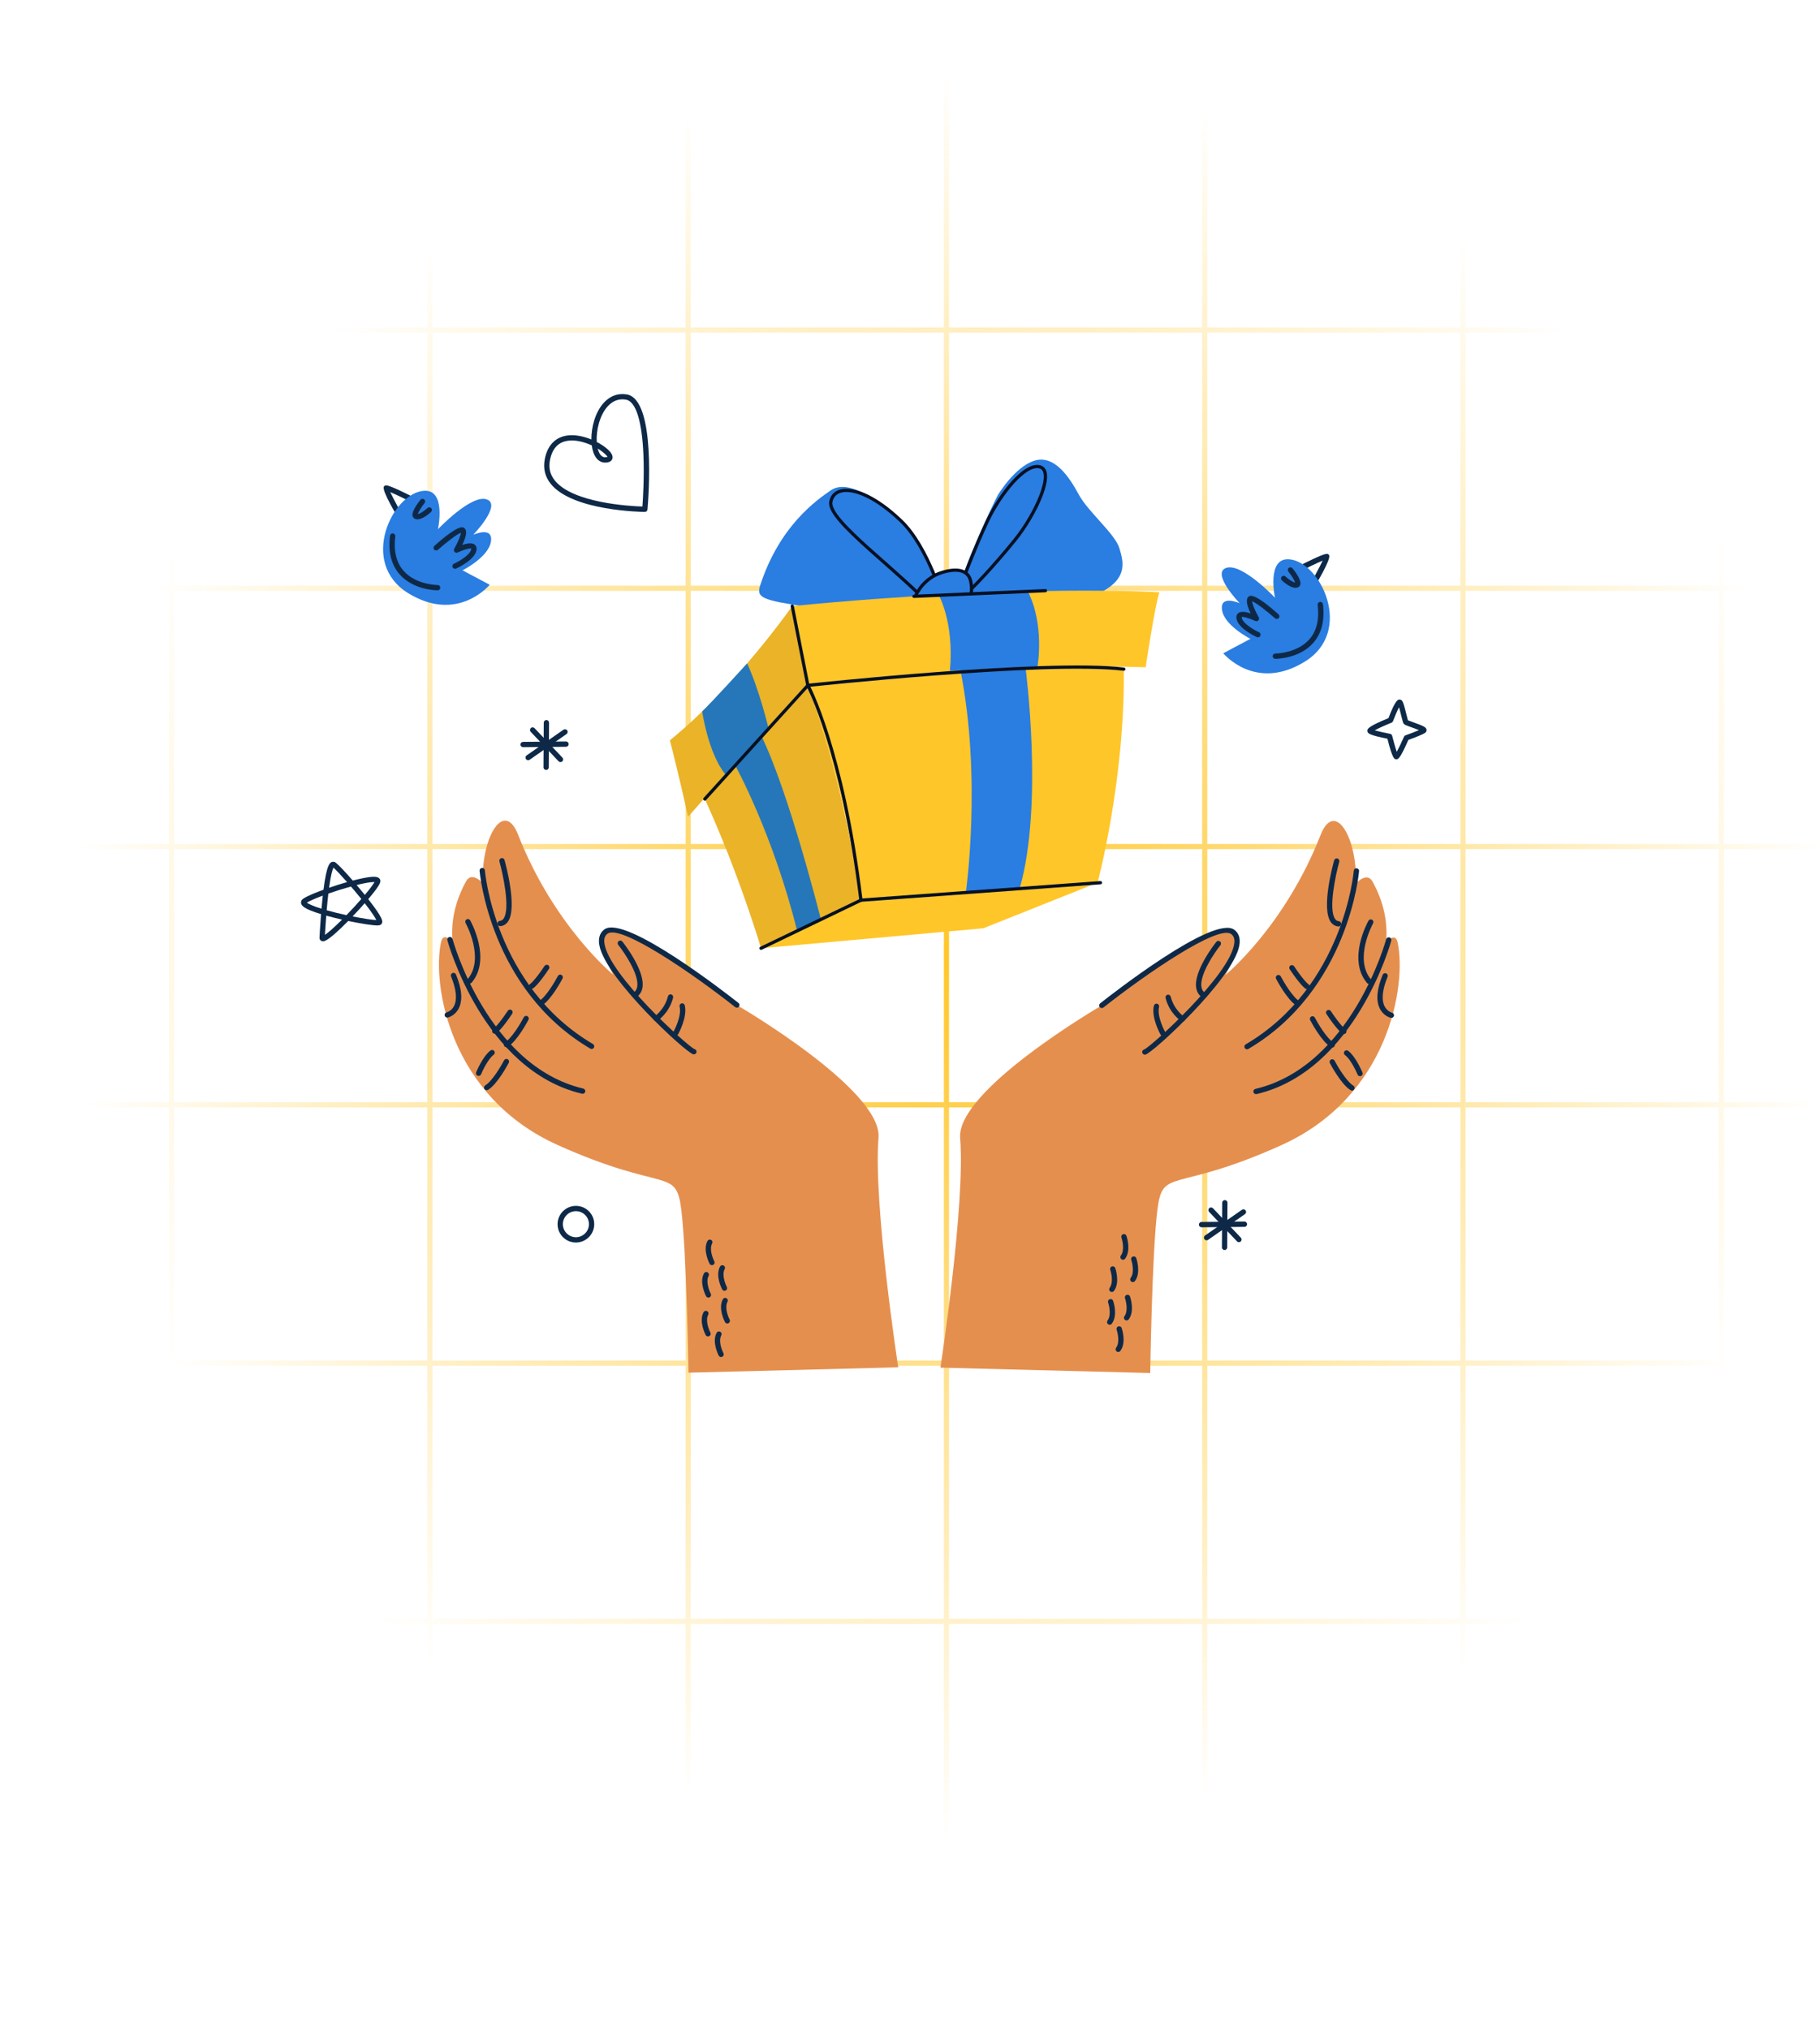 <svg viewBox="0 0 1125 1254" xmlns="http://www.w3.org/2000/svg" xmlns:xlink="http://www.w3.org/1999/xlink"><clipPath id="a"><path d="m0 0h1125v1254h-1125z"/></clipPath><radialGradient id="b" cx="588.3" cy="590" gradientUnits="userSpaceOnUse" r="544.72"><stop offset="0" stop-color="#ffc629"/><stop offset="1" stop-color="#ffc629" stop-opacity="0"/></radialGradient><g clip-path="url(#a)"><path d="m1383.27-276.57h-1598.09v1601.27h1601.27v-1601.27h-3.19zm-161.25 3.19v156.46h-156.46v-156.46zm-638.59 798.24v156.46h-156.46v-156.46zm-156.46-3.19v-156.46h156.46v156.46zm159.65 3.19h156.46v156.46h-156.46zm0-3.19v-156.46h156.46v156.46zm0-159.65v-156.46h156.46v156.46zm-3.19 0h-156.46v-156.46h156.46zm-159.65 0h-156.46v-156.46h156.46zm0 3.19v156.46h-156.46v-156.46zm0 159.65v156.46h-156.46v-156.46zm0 159.65v156.46h-156.46v-156.46zm3.19 0h156.46v156.46h-156.46zm159.65 0h156.46v156.46h-156.46zm159.65 0h156.46v156.46h-156.46zm0-3.19v-156.46h156.46v156.46zm0-159.65v-156.46h156.46v156.46zm0-159.65v-156.46h156.46v156.46zm0-159.65v-156.45h156.46v156.46h-156.46zm-3.19 0h-156.46v-156.45h156.46v156.46zm-159.65 0h-156.46v-156.45h156.46v156.46zm-159.65 0h-156.46v-156.45h156.46v156.46zm-159.65 0h-156.46v-156.45h156.46v156.46zm0 3.19v156.46h-156.46v-156.46zm0 159.65v156.46h-156.46v-156.46zm0 159.65v156.46h-156.46v-156.46zm0 159.65v156.46h-156.46v-156.46zm0 159.65v156.46h-156.46v-156.46zm3.19 0h156.46v156.46h-156.46zm159.65 0h156.46v156.46h-156.46zm159.65 0h156.46v156.46h-156.46zm159.65 0h156.46v156.46h-156.46zm159.65 0h156.46v156.46h-156.46zm0-3.19v-156.46h156.46v156.46zm0-159.65v-156.46h156.46v156.46zm0-159.65v-156.46h156.46v156.46zm0-159.65v-156.46h156.46v156.46zm0-159.65v-156.45h156.46v156.46h-156.46zm0-159.65v-156.44h156.46v156.45h-156.46zm-3.19 0h-156.46v-156.44h156.46v156.45zm-159.65 0h-156.46v-156.44h156.46v156.45zm-159.65 0h-156.46v-156.44h156.46v156.45zm-159.65 0h-156.46v-156.44h156.46v156.45zm-159.65 0h-156.46v-156.44h156.46v156.45zm-159.65 0h-156.45v-156.44h156.45v156.45zm0 3.19v156.46h-156.45v-156.45h156.45zm0 159.65v156.46h-156.45v-156.46h156.45zm0 159.65v156.46h-156.45v-156.46h156.45zm0 159.65v156.46h-156.45v-156.46h156.45zm0 159.65v156.46h-156.45v-156.46h156.45zm0 159.65v156.46h-156.45v-156.46h156.45zm0 159.65v156.46h-156.45v-156.46h156.45zm3.19 0h156.46v156.46h-156.46v-156.46zm159.65 0h156.46v156.46h-156.46zm159.65 0h156.46v156.46h-156.46zm159.65 0h156.46v156.46h-156.46zm159.65 0h156.46v156.46h-156.46zm159.65 0h156.46v156.46h-156.46zm159.65 0h156.46v156.46h-156.46zm0-3.19v-156.46h156.46v156.46zm0-159.65v-156.46h156.46v156.46zm0-159.65v-156.46h156.46v156.46zm0-159.65v-156.46h156.46v156.46zm0-159.65v-156.46h156.46v156.46zm0-159.65v-156.45h156.46v156.46h-156.46zm0-159.65v-156.44h156.46v156.45h-156.46zm-3.19-316.1v156.46h-156.46v-156.46zm-159.65 0v156.46h-156.46v-156.46zm-159.65 0v156.46h-156.46v-156.46zm-159.65 0v156.46h-156.46v-156.46zm-159.65 0v156.46h-156.46v-156.46zm-159.65 0v156.46h-156.46v-156.46zm-159.65 0v156.46h-156.45v-156.46zm-316.1 0h156.45v156.46h-156.46v-156.46zm0 159.65h156.45v156.46h-156.46v-156.45zm0 159.65h156.45v156.46h-156.46v-156.46zm0 159.65h156.45v156.46h-156.46v-156.46zm0 159.65h156.45v156.46h-156.46v-156.46zm0 159.65h156.45v156.46h-156.46v-156.46zm0 159.65h156.45v156.46h-156.46v-156.46zm0 159.65h156.45v156.46h-156.46v-156.46zm0 159.65h156.45v156.46h-156.46v-156.46zm0 317.7v-158.05h156.45v158.05h-156.46zm159.65 0v-158.05h156.45v158.05zm159.65 0v-158.05h156.46v158.05h-156.47zm159.65 0v-158.05h156.46v158.05zm159.65 0v-158.05h156.46v158.05zm159.65 0v-158.05h156.46v158.05zm159.65 0v-158.05h156.46v158.05zm159.65 0v-158.05h156.46v158.05zm159.65 0v-158.05h156.46v158.05zm317.7 0h-158.05v-158.05h158.05zm0-161.24h-158.05v-156.46h158.05zm0-159.65h-158.05v-156.46h158.05zm0-159.65h-158.05v-156.46h158.05zm0-159.65h-158.05v-156.46h158.05zm0-159.65h-158.05v-156.46h158.05zm0-159.65h-158.05v-156.46h158.05zm0-159.65h-158.05v-156.46h158.05zm0-159.65h-158.05v-156.45h158.05v156.45zm0-159.65h-158.05v-156.46h158.05v156.46z" fill="url(#b)"/></g><path d="m337.58 475.92c-.91 0-1.64-.74-1.63-1.65l.16-27.58c0-.9.74-1.63 1.64-1.63.91 0 1.64.74 1.63 1.65l-.16 27.58c0 .9-.74 1.63-1.64 1.63z" fill="#0e2947"/><path d="m326.46 469.9c-.52 0-1.02-.24-1.34-.7-.52-.74-.34-1.76.41-2.28l22.78-15.88c.73-.51 1.76-.34 2.28.41.52.74.34 1.76-.41 2.28l-22.78 15.88c-.28.2-.61.29-.94.29z" fill="#0e2947"/><path d="m346.46 471.06c-.44 0-.87-.17-1.19-.51l-17.22-18.2c-.62-.66-.59-1.7.06-2.32.66-.62 1.69-.59 2.32.06l17.22 18.2c.62.66.59 1.7-.06 2.32-.32.3-.72.45-1.13.45z" fill="#0e2947"/><path d="m323.34 461.84c-.9 0-1.63-.72-1.64-1.62 0-.91.72-1.65 1.62-1.65l26.53-.25c.91 0 1.64.72 1.65 1.62 0 .91-.72 1.65-1.62 1.65l-26.53.25h-.02z" fill="#0e2947"/><path d="m355.98 768.02h-.05c-6.25-.03-11.31-5.13-11.28-11.38.03-6.22 5.11-11.28 11.33-11.28 3.08.01 5.92 1.2 8.05 3.35s3.3 5 3.28 8.02c-.03 6.22-5.11 11.29-11.33 11.29zm.04-19.39c-4.46 0-8.07 3.6-8.09 8.02-.02 4.44 3.58 8.07 8.02 8.09l.04 1.64v-1.64c4.42 0 8.03-3.6 8.06-8.02 0-2.15-.82-4.18-2.34-5.7-1.51-1.53-3.53-2.37-5.68-2.38z" fill="#0e2947"/><path d="m756.94 772.67c-.91 0-1.64-.74-1.63-1.65l.16-27.58c0-.9.74-1.63 1.64-1.63.91 0 1.64.74 1.63 1.65l-.16 27.58c0 .9-.74 1.63-1.64 1.63z" fill="#0e2947"/><path d="m745.82 766.65c-.52 0-1.02-.24-1.34-.7-.52-.74-.34-1.76.41-2.28l22.78-15.88c.73-.51 1.76-.34 2.28.41.52.74.34 1.76-.41 2.28l-22.78 15.88c-.28.2-.61.29-.94.29z" fill="#0e2947"/><path d="m765.82 767.81c-.44 0-.87-.17-1.19-.51l-17.22-18.2c-.62-.66-.59-1.7.06-2.32.66-.62 1.69-.59 2.32.06l17.22 18.2c.62.66.59 1.7-.06 2.32-.32.3-.72.45-1.13.45z" fill="#0e2947"/><path d="m742.71 758.59c-.9 0-1.63-.72-1.64-1.62 0-.91.72-1.65 1.62-1.65l26.53-.25c.91 0 1.64.72 1.65 1.62 0 .91-.72 1.65-1.62 1.65l-26.53.25h-.02z" fill="#0e2947"/><path d="m199.64 581.81c-1.17 0-2.05-.83-2.15-2.02 0-.27.32-6.78.96-14.75-10.34-3.13-12.07-5.11-12.36-6.79-.08-.48-.12-1.7 1.24-2.67 2.52-1.8 8.64-4.18 12.63-5.63 2.01-15.93 4.01-17.27 6.04-17.27.39 0 .99.1 1.6.59 2.06 1.64 6.64 6.62 10.47 11.02 4.31-1.13 9.73-2.35 12.99-2.35 1.77 0 2.86.35 3.52 1.13.45.53.63 1.21.51 1.92-.1.63-.41 2.49-7.47 10.79 9.3 11.82 8.83 13.61 8.57 14.58-.18.66-.63 1.18-1.26 1.42-.42.16-.95.24-1.73.24-2.95 0-9.93-1.08-17.95-2.76-12.37 12.57-14.8 12.57-15.61 12.57zm2.02-15.84c-.4 5.08-.67 9.48-.8 11.87 1.73-1.17 5.08-3.93 10.59-9.42-3.49-.79-6.81-1.62-9.79-2.44zm16.29.48c6.31 1.27 11.97 2.14 14.68 2.26-.64-1.33-2.39-4.28-7.19-10.42-2.33 2.65-4.9 5.45-7.49 8.16zm-16.02-3.81c3.64 1.03 7.82 2.06 12.23 3.02 3.17-3.27 6.38-6.75 9.2-9.98-1.99-2.48-4.19-5.11-6.43-7.71-4.49 1.23-9.38 2.77-13.97 4.38-.36 3.07-.71 6.52-1.03 10.29zm-12.25-4.7c.79.6 3 1.88 9.04 3.75.25-2.89.52-5.6.8-8.09-4.59 1.71-8.12 3.27-9.84 4.34zm30.78-10.9c1.76 2.06 3.47 4.13 5.07 6.1 3.58-4.24 5.3-6.72 5.97-7.93-.13 0-.28-.01-.45-.01-2.1 0-5.81.65-10.59 1.84zm-14.34-10.74c-.53 1.03-1.56 3.98-2.7 12.42 3.69-1.26 7.51-2.46 11.13-3.49-3.61-4.09-6.76-7.43-8.43-8.93z" fill="#0e2947"/><path d="m863.16 469.32c-1.21 0-2.36 0-5.55-12.72-10.78-2.07-11.69-3.3-12.04-3.77-.3-.41-.44-1.16-.3-1.65.2-.69.65-2.29 12.96-7.26 4.42-11.53 5.92-11.53 6.92-11.53.52 0 1.23.37 1.54.79.79 1.06 1.51 3.82 2.6 8.24.34 1.38.75 3.05.99 3.79.65.29 2.07.8 3.25 1.22 6.33 2.27 7.97 3.04 8.26 4.55.11.57-.18 1.39-.61 1.78-1.29 1.15-7.4 3.42-10.62 4.57-5.21 11.86-6.33 11.92-7.31 11.97-.03 0-.07 0-.09 0zm-13.42-17.89c2.15.62 6.08 1.51 9.51 2.15.63.12 1.14.6 1.29 1.22.88 3.55 2.02 7.59 2.85 9.9 1.19-2.15 3-5.95 4.47-9.31.18-.42.53-.74.96-.89 2.93-1.03 6.23-2.29 8.29-3.2-1.44-.61-3.41-1.31-4.68-1.77-3.61-1.3-4.29-1.58-4.76-2.2-.41-.55-.66-1.46-1.56-5.11-.34-1.37-.86-3.49-1.32-5.07-1.07 2.05-2.57 5.53-3.74 8.62-.16.43-.5.77-.93.94-3.8 1.52-8.12 3.45-10.38 4.72z" fill="#0e2947"/><path d="m555.23 845.15s-15.52-100.87-12.19-141.88c2.41-29.75-87.56-82.02-87.56-82.02s14.41 9.98-39.9-27.71c-68.95-47.84-36.58 8.87-36.58 8.87s-36.58-29.93-58.75-86.46c-12.67-32.32-37.69 33.25-7.76 69.83s-13.62-60.55-24.39-41.01c-29.93 54.31 27.71 97.54 27.71 97.54s-39.1-79.66-43.23-59.85c-5.54 26.6 5.54 95.32 72.05 125.25 66.5 29.93 73.16 13.3 76.48 39.9 3.33 26.6 4.43 100.87 4.43 100.87l129.68-3.33z" fill="#e58f4e"/><path d="m365.69 648.38c-.28 0-.57-.07-.83-.23-62.09-36.59-68.36-109.18-68.42-109.91-.07-.9.6-1.69 1.51-1.76s1.69.61 1.76 1.51c.05.71 6.23 71.64 66.81 107.34.78.46 1.04 1.46.58 2.24-.31.52-.85.81-1.41.81z" fill="#0e2947"/><path d="m360.15 676.09c-.12 0-.25-.01-.38-.04-61.21-14.47-83.02-94.03-83.23-94.84-.23-.87.29-1.77 1.16-2 .88-.24 1.77.29 2.01 1.16.21.78 21.53 78.47 80.82 92.49.88.21 1.43 1.09 1.22 1.97-.18.75-.85 1.26-1.59 1.26z" fill="#0e2947"/><path d="m428.88 651.71c-.13 0-.26-.02-.39-.05-4.62-1.1-53.82-46.37-57.97-67.17-1.12-5.61 1.06-8.54 3.08-10.02 12.82-9.34 75.76 39.85 82.89 45.48.71.56.83 1.59.27 2.3s-1.59.83-2.3.27c-26.19-20.7-70.79-51.34-78.93-45.4-1.65 1.2-2.29 3.08-1.95 5.75 2.47 19.59 51.54 63.95 55.76 65.62.88.21 1.38 1.08 1.17 1.96-.18.75-.88 1.25-1.62 1.25z" fill="#0e2947"/><path d="m392.3 616.79c-.54 0-1.06-.26-1.38-.75-.49-.76-.28-1.77.48-2.27 1.4-.91 2.21-2.2 2.5-3.94 1.22-7.59-8.07-21.2-11.75-25.8-.56-.71-.45-1.74.26-2.3s1.74-.45 2.3.26c.58.72 14.13 17.81 12.43 28.37-.43 2.67-1.76 4.75-3.95 6.17-.28.18-.59.26-.89.26z" fill="#0e2947"/><path d="m405.6 631.2c-.53 0-1.05-.26-1.36-.73-.5-.75-.3-1.77.45-2.27.06-.04 6.16-4.23 8.19-12.34.22-.88 1.1-1.42 1.99-1.19.88.22 1.41 1.11 1.19 1.99-2.34 9.37-9.25 14.07-9.55 14.27s-.59.28-.91.28z" fill="#0e2947"/><path d="m417.79 640.07c-.27 0-.54-.07-.79-.21-.79-.44-1.08-1.44-.64-2.23.05-.09 5.21-9.5 3.72-15.44-.22-.88.31-1.77 1.19-1.99.87-.22 1.77.31 1.99 1.19 1.8 7.2-3.8 17.39-4.04 17.82-.3.54-.86.84-1.43.84z" fill="#0e2947"/><path d="m309.16 572.46c-.84 0-1.55-.64-1.63-1.48-.09-.9.57-1.7 1.48-1.79.96-.09 1.69-.54 2.29-1.42 4.23-6.16-.44-27.57-2.6-35.3-.24-.87.27-1.77 1.14-2.02.87-.24 1.78.27 2.02 1.14.84 3 8.01 29.51 2.15 38.04-1.14 1.67-2.76 2.64-4.68 2.83-.05 0-.11 0-.16 0z" fill="#0e2947"/><path d="m290.32 607.92c-.37 0-.75-.13-1.05-.38-.69-.58-.78-1.62-.2-2.31 10.78-12.84-1.16-34.5-1.28-34.72-.44-.79-.16-1.79.63-2.23s1.79-.16 2.23.63c.54.97 13.16 23.88.93 38.43-.32.39-.79.58-1.26.58z" fill="#0e2947"/><path d="m328.56 611.25c-.56 0-1.1-.28-1.41-.8-.46-.77-.22-1.76.53-2.23.12-.08 2.85-2.03 8.93-11.16.5-.75 1.52-.96 2.27-.45.75.5.96 1.52.45 2.27-6.66 9.99-9.63 11.95-9.94 12.13-.26.16-.56.23-.84.23z" fill="#0e2947"/><path d="m305.84 638.96c-.56 0-1.1-.28-1.41-.8-.46-.77-.22-1.76.53-2.23.11-.08 2.84-2.03 8.93-11.16.5-.75 1.52-.96 2.27-.45.75.5.96 1.52.45 2.27-6.66 9.99-9.63 11.95-9.94 12.13-.26.16-.56.23-.84.23z" fill="#0e2947"/><path d="m334.1 621.78c-.56 0-1.1-.28-1.41-.8-.47-.78-.21-1.78.56-2.25 4.22-2.53 9.79-11.99 11.58-15.43.42-.8 1.4-1.12 2.21-.69.8.42 1.11 1.41.69 2.21-.28.54-6.93 13.2-12.8 16.72-.26.16-.56.23-.84.23z" fill="#0e2947"/><path d="m313.04 647.27c-.56 0-1.1-.28-1.41-.8-.47-.78-.21-1.78.56-2.25 4.22-2.53 9.79-11.99 11.58-15.42.42-.8 1.41-1.11 2.21-.69s1.11 1.41.69 2.21c-.28.54-6.93 13.2-12.8 16.72-.26.16-.56.23-.84.23z" fill="#0e2947"/><path d="m300.85 673.88c-.56 0-1.1-.28-1.41-.8-.47-.78-.21-1.78.56-2.25 4.22-2.53 9.79-11.99 11.58-15.43.42-.8 1.4-1.11 2.21-.69.8.42 1.11 1.41.69 2.21-.28.54-6.93 13.2-12.8 16.72-.26.16-.56.23-.84.23z" fill="#0e2947"/><path d="m276.46 628.99c-.75 0-1.43-.52-1.6-1.29-.19-.88.36-1.75 1.24-1.95.16-.04 2.92-.74 4.54-3.91 2.06-4.01 1.43-10.33-1.82-18.26-.34-.84.06-1.8.89-2.14.84-.35 1.79.06 2.14.89 3.71 9.03 4.26 16.13 1.65 21.1-2.38 4.53-6.52 5.48-6.7 5.51-.12.03-.24.04-.35.04z" fill="#0e2947"/><path d="m295.86 665.01c-.21 0-.42-.04-.62-.12-.84-.34-1.24-1.3-.89-2.14.16-.4 4.1-9.88 8.85-13.43.72-.55 1.75-.4 2.29.33.54.72.4 1.75-.33 2.29-3.34 2.51-6.75 9.56-7.78 12.06-.26.63-.87 1.01-1.52 1.01z" fill="#0e2947"/><path d="m437.9 802.06c-.59 0-1.16-.32-1.45-.87-.18-.34-4.39-8.43-1.31-14.1.43-.8 1.43-1.09 2.22-.66.8.43 1.09 1.43.66 2.22-1.87 3.44.32 9.11 1.33 11.01.42.8.12 1.79-.68 2.21-.24.13-.51.19-.76.19z" fill="#0e2947"/><path d="m440.08 782.02c-.59 0-1.16-.32-1.45-.87-.18-.34-4.39-8.43-1.31-14.1.43-.79 1.42-1.09 2.22-.66s1.09 1.43.66 2.22c-1.87 3.44.32 9.11 1.33 11.01.42.8.12 1.79-.68 2.21-.24.13-.51.19-.76.19z" fill="#0e2947"/><path d="m449.57 818.06c-.59 0-1.16-.32-1.45-.87-.18-.34-4.39-8.43-1.31-14.1.43-.8 1.43-1.09 2.22-.66.8.43 1.09 1.43.66 2.22-1.87 3.44.32 9.11 1.33 11.01.42.8.12 1.79-.68 2.21-.24.13-.51.19-.76.19z" fill="#0e2947"/><path d="m437.65 826.06c-.59 0-1.16-.32-1.45-.87-.18-.34-4.39-8.43-1.31-14.1.43-.8 1.43-1.09 2.22-.66.8.43 1.09 1.43.66 2.22-1.86 3.43.33 9.11 1.33 11.01.42.8.11 1.79-.69 2.21-.24.13-.51.19-.76.19z" fill="#0e2947"/><path d="m445.73 838.8c-.59 0-1.16-.32-1.45-.87-.18-.34-4.39-8.43-1.31-14.1.43-.8 1.43-1.09 2.22-.66.8.43 1.09 1.43.66 2.22-1.87 3.44.32 9.11 1.33 11.01.42.8.12 1.79-.68 2.21-.24.13-.51.19-.76.19z" fill="#0e2947"/><path d="m447.83 797.85c-.59 0-1.16-.32-1.45-.87-.18-.34-4.39-8.43-1.31-14.1.43-.8 1.43-1.09 2.22-.66s1.09 1.43.66 2.22c-1.87 3.44.32 9.11 1.33 11.01.42.8.12 1.79-.68 2.21-.24.13-.51.19-.76.19z" fill="#0e2947"/><path d="m581.3 845.35s15.52-100.87 12.19-141.88c-2.41-29.75 87.56-82.02 87.56-82.02s-14.41 9.98 39.9-27.71c68.95-47.84 36.58 8.87 36.58 8.87s36.58-29.93 58.75-86.46c12.67-32.32 37.69 33.25 7.76 69.83s13.62-60.55 24.39-41.01c29.93 54.31-27.71 97.54-27.71 97.54s39.1-79.66 43.23-59.85c5.54 26.6-5.54 95.32-72.05 125.25-66.5 29.93-73.16 13.3-76.48 39.9-3.33 26.6-4.43 100.87-4.43 100.87l-129.68-3.33z" fill="#e58f4e"/><g fill="#0e2947"><path d="m770.84 648.59c-.56 0-1.11-.29-1.41-.81-.46-.78-.2-1.78.58-2.24 60.63-35.73 66.76-106.63 66.81-107.34.07-.9.84-1.58 1.76-1.51.9.07 1.58.86 1.51 1.76-.06.73-6.33 73.32-68.42 109.91-.26.15-.55.23-.83.23z"/><path d="m776.38 676.3c-.74 0-1.41-.51-1.59-1.26-.21-.88.34-1.76 1.22-1.97 59.32-14.02 80.61-91.7 80.82-92.49.23-.87 1.13-1.39 2.01-1.16s1.4 1.13 1.16 2.01c-.21.8-22.02 80.37-83.23 94.84-.13.03-.25.04-.38.04z"/><path d="m707.66 651.91c-.74 0-1.41-.51-1.59-1.26-.21-.88.33-1.76 1.21-1.97 4.14-1.65 53.21-46 55.68-65.59.34-2.67-.3-4.55-1.95-5.75-8.16-5.92-52.74 24.71-78.93 45.41-.71.56-1.74.44-2.3-.27s-.44-1.74.27-2.3c7.13-5.64 70.07-54.83 82.89-45.49 2.02 1.47 4.2 4.4 3.08 10.02-4.15 20.79-53.36 66.06-57.98 67.17-.13.03-.26.04-.38.04z"/><path d="m744.24 617c-.31 0-.62-.08-.89-.26-2.19-1.42-3.52-3.5-3.95-6.17-1.7-10.56 11.85-27.65 12.43-28.37.57-.7 1.6-.82 2.3-.26.71.56.82 1.6.26 2.3-3.68 4.61-12.97 18.22-11.75 25.81.28 1.74 1.1 3.03 2.5 3.94.76.49.97 1.51.48 2.27-.32.48-.84.75-1.38.75z"/><path d="m730.94 631.41c-.31 0-.63-.09-.91-.28-.29-.2-7.2-4.89-9.55-14.27-.22-.88.31-1.77 1.19-1.99.87-.23 1.77.31 1.99 1.19 2.04 8.16 8.13 12.29 8.19 12.33.75.5.96 1.52.45 2.27-.32.47-.84.73-1.37.73z"/><path d="m718.75 640.27c-.58 0-1.13-.3-1.43-.84-.24-.43-5.84-10.62-4.04-17.82.22-.88 1.11-1.42 1.99-1.19.88.22 1.41 1.11 1.19 1.99-1.48 5.94 3.67 15.34 3.72 15.43.44.79.15 1.79-.64 2.23-.25.14-.52.21-.79.21z"/><path d="m827.37 572.66c-.05 0-.1 0-.16 0-1.92-.18-3.54-1.16-4.68-2.83-5.86-8.53 1.31-35.05 2.15-38.04.24-.87 1.16-1.38 2.02-1.14.87.24 1.38 1.15 1.14 2.02-2.16 7.73-6.84 29.15-2.61 35.31.6.88 1.33 1.33 2.29 1.42.9.08 1.56.89 1.48 1.79-.08.85-.79 1.48-1.63 1.48z"/><path d="m846.22 608.13c-.47 0-.93-.2-1.26-.58-12.23-14.56.39-37.47.93-38.43.44-.79 1.44-1.08 2.23-.63.79.44 1.07 1.44.63 2.23-.12.22-12.05 21.9-1.28 34.72.58.69.49 1.73-.2 2.31-.31.26-.68.38-1.05.38z"/><path d="m807.96 611.45c-.28 0-.57-.08-.83-.23-.32-.19-3.28-2.14-9.94-12.14-.5-.75-.3-1.77.45-2.27s1.77-.3 2.27.45c6.19 9.28 8.91 11.15 8.94 11.16.74.49.97 1.5.49 2.25-.31.49-.84.77-1.39.77z"/><path d="m830.68 639.16c-.28 0-.57-.08-.83-.23-.32-.19-3.28-2.14-9.94-12.14-.5-.75-.3-1.77.45-2.27s1.77-.3 2.27.45c6.19 9.28 8.91 11.15 8.93 11.16.74.49.97 1.5.49 2.25-.31.49-.84.77-1.39.77z"/><path d="m802.43 621.98c-.29 0-.58-.08-.84-.23-5.87-3.52-12.52-16.18-12.8-16.72-.42-.8-.11-1.79.69-2.21.81-.42 1.79-.11 2.21.69 1.79 3.43 7.37 12.9 11.58 15.42.78.47 1.03 1.47.56 2.25-.31.51-.85.8-1.41.8z"/><path d="m823.49 647.48c-.29 0-.58-.08-.84-.23-5.87-3.52-12.52-16.18-12.8-16.72-.42-.8-.11-1.79.69-2.21.81-.42 1.79-.11 2.21.69 1.79 3.43 7.37 12.9 11.58 15.43.78.47 1.03 1.47.56 2.25-.31.51-.85.8-1.41.8z"/><path d="m835.69 674.08c-.29 0-.58-.08-.84-.23-5.87-3.52-12.52-16.18-12.8-16.72-.42-.8-.11-1.79.69-2.21.81-.42 1.79-.11 2.21.69 1.79 3.43 7.37 12.9 11.58 15.43.78.47 1.03 1.47.56 2.25-.31.51-.85.8-1.41.8z"/><path d="m860.07 629.19c-.12 0-.23-.01-.35-.04-.18-.04-4.32-.99-6.7-5.51-2.61-4.97-2.05-12.06 1.65-21.1.34-.84 1.3-1.24 2.14-.89.84.34 1.24 1.3.89 2.14-3.27 7.98-3.89 14.32-1.78 18.33 1.65 3.14 4.47 3.83 4.49 3.83.89.19 1.45 1.07 1.25 1.95-.17.77-.85 1.29-1.6 1.29z"/><path d="m840.67 665.21c-.64 0-1.25-.38-1.52-1.01-.04-.09-3.76-9.05-7.78-12.06-.72-.54-.87-1.57-.33-2.29s1.57-.87 2.29-.33c4.74 3.55 8.68 13.03 8.85 13.43.34.84-.05 1.79-.89 2.14-.2.08-.42.12-.62.12z"/><path d="m696.38 816.17c-.34 0-.69-.11-.99-.33-.72-.55-.86-1.57-.32-2.29 2.35-3.11 1.04-9.05.34-11.08-.3-.85.16-1.79 1.01-2.09.86-.28 1.79.16 2.09 1.01.13.36 3.07 8.99-.83 14.14-.32.43-.81.65-1.31.65z"/><path d="m691.21 835.66c-.34 0-.69-.11-.99-.33-.72-.55-.86-1.57-.32-2.29 2.35-3.11 1.04-9.05.34-11.08-.3-.85.16-1.79 1.01-2.09.86-.28 1.79.16 2.09 1.01.13.36 3.07 8.99-.83 14.14-.32.43-.81.65-1.31.65z"/><path d="m687.25 798.6c-.34 0-.69-.11-.99-.33-.72-.55-.86-1.57-.32-2.3 2.35-3.11 1.05-9.05.34-11.08-.3-.85.16-1.79 1.01-2.09.86-.28 1.79.16 2.09 1.01.13.36 3.07 8.99-.82 14.14-.32.43-.81.65-1.31.65z"/><path d="m700.23 792.48c-.34 0-.69-.11-.99-.33-.72-.55-.86-1.57-.32-2.3 2.36-3.12 1.05-9.06.34-11.08-.3-.85.15-1.79 1.01-2.09.85-.29 1.79.15 2.09 1.01.13.36 3.07 8.99-.82 14.14-.32.43-.81.65-1.31.65z"/><path d="m694.16 778.67c-.34 0-.69-.11-.99-.33-.72-.55-.86-1.57-.32-2.29 2.35-3.11 1.04-9.05.34-11.08-.3-.85.16-1.79 1.01-2.09.86-.28 1.79.16 2.09 1.01.13.36 3.07 8.99-.83 14.14-.32.43-.81.65-1.31.65z"/><path d="m685.93 818.84c-.34 0-.69-.11-.99-.33-.72-.55-.86-1.57-.32-2.29 2.35-3.11 1.04-9.05.34-11.08-.3-.85.16-1.79 1.01-2.09.86-.29 1.79.16 2.09 1.01.13.36 3.07 8.99-.83 14.14-.32.43-.81.65-1.31.65z"/><path d="m247.51 320.9c-.47 0-.93-.2-1.24-.6-.12-.15-10.51-17.11-8.98-19.47.89-1.38 1.37-2.13 21.08 7.92.8.41 1.13 1.39.71 2.2-.41.81-1.4 1.12-2.2.71-5.77-2.94-12.14-6.01-15.65-7.48 2.08 4.43 6.78 12.98 7.59 14.1.52.72.39 1.74-.32 2.28-.3.23-.65.34-1.01.34z"/></g><path d="m270.72 327.11s5.35-24.72-8.67-23.75c-19.43 1.34-40.37 44.43-9.74 63.28s50.38-5.18 50.38-5.18l-16.79-8.93s16.1-8.06 17.56-17.82c1.45-9.76-10.93-4.16-10.93-4.16s17.88-18.6 8.31-21.87c-9.56-3.27-30.11 18.43-30.11 18.43z" fill="#2a7de1"/><path d="m258.01 320.99c-.44 0-.87-.06-1.28-.2-.83-.28-1.41-.9-1.66-1.72-.76-2.62 2.69-7.47 4.81-10.13.56-.7 1.59-.82 2.29-.26.71.56.82 1.59.26 2.3-2.03 2.54-3.79 5.43-4.15 6.75 1.35-.18 4.05-1.94 5.95-3.71.66-.62 1.69-.58 2.31.08s.58 1.69-.08 2.31c-1.25 1.17-5.2 4.59-8.46 4.59z" fill="#0e2947"/><path d="m281.25 351.58c-.62 0-1.22-.36-1.49-.96-.37-.82 0-1.79.81-2.16 3.85-1.74 10.16-5.72 10.71-8.96.05-.29.02-.4.02-.4-.75-.41-4.86.7-8.4 2.39-.65.3-1.41.16-1.9-.36s-.58-1.3-.22-1.92c2.25-3.95 4-8.23 4.11-9.9-2.37.83-8.93 5.83-14.19 10.53-.68.6-1.71.54-2.31-.13s-.54-1.71.13-2.31c14.9-13.3 17.48-11.63 18.33-11.08 2 1.3 1.63 4.82-1.1 10.49 2.77-.92 5.91-1.5 7.62-.21.58.44 1.49 1.46 1.16 3.45-1.03 6-11.4 10.85-12.58 11.39-.22.1-.45.15-.67.15z" fill="#0e2947"/><path d="m270.51 364.89c-.91 0-14.84-.16-23.39-9.77-5.22-5.87-7.26-13.94-6.04-23.99.11-.9.94-1.53 1.82-1.43.89.11 1.53.92 1.42 1.82-1.1 9.07.66 16.28 5.24 21.42 7.65 8.6 20.71 8.68 20.96 8.68.9 0 1.63.73 1.63 1.63s-.72 1.64-1.63 1.64h-.03z" fill="#0e2947"/><path d="m811.32 363.23c.47 0 .93-.2 1.24-.6.12-.15 10.51-17.11 8.98-19.47-.89-1.38-1.37-2.13-21.08 7.92-.8.41-1.13 1.39-.71 2.2.41.81 1.4 1.12 2.2.71 5.77-2.94 12.14-6.01 15.65-7.48-2.08 4.43-6.78 12.98-7.59 14.1-.52.72-.39 1.74.32 2.28.3.23.65.34 1.01.34z" fill="#0e2947"/><path d="m788.11 369.45s-5.35-24.72 8.67-23.75c19.43 1.34 40.37 44.43 9.74 63.28s-50.38-5.18-50.38-5.18l16.79-8.93s-16.1-8.06-17.56-17.82c-1.45-9.76 10.93-4.16 10.93-4.16s-17.88-18.6-8.31-21.87c9.56-3.27 30.11 18.43 30.11 18.43z" fill="#2a7de1"/><path d="m800.82 363.32c.44 0 .87-.06 1.28-.2.83-.28 1.41-.9 1.66-1.72.76-2.62-2.69-7.47-4.81-10.13-.56-.7-1.59-.82-2.29-.26-.71.56-.82 1.59-.26 2.3 2.03 2.54 3.79 5.43 4.15 6.75-1.35-.18-4.05-1.94-5.95-3.71-.66-.62-1.69-.58-2.31.08s-.58 1.69.08 2.31c1.25 1.17 5.2 4.59 8.46 4.59z" fill="#0e2947"/><path d="m777.58 393.92c.62 0 1.22-.36 1.49-.96.37-.82 0-1.79-.81-2.16-3.85-1.74-10.16-5.72-10.71-8.96-.05-.29-.02-.4-.02-.4.75-.41 4.86.7 8.4 2.39.65.3 1.41.16 1.9-.36s.58-1.3.22-1.92c-2.25-3.95-4-8.23-4.11-9.9 2.37.83 8.93 5.83 14.19 10.53.68.6 1.71.54 2.31-.13s.54-1.71-.13-2.31c-14.9-13.3-17.48-11.63-18.33-11.08-2 1.3-1.63 4.82 1.1 10.49-2.77-.92-5.91-1.5-7.62-.21-.58.44-1.49 1.46-1.16 3.45 1.03 6 11.4 10.85 12.58 11.39.22.1.45.15.67.15z" fill="#0e2947"/><path d="m788.32 407.22c.91 0 14.84-.16 23.39-9.77 5.22-5.87 7.26-13.94 6.04-23.99-.11-.9-.94-1.53-1.82-1.43-.89.11-1.53.92-1.42 1.82 1.1 9.07-.66 16.28-5.24 21.42-7.65 8.6-20.71 8.68-20.96 8.68-.9 0-1.63.73-1.63 1.63s.72 1.64 1.63 1.64h.03z" fill="#0e2947"/><path d="m398.61 316.42h-.01c-1.81-.02-44.42-.57-58.05-17.2-3.63-4.43-4.91-9.61-3.81-15.39 1.83-9.56 7.77-14.82 16.72-14.82 3.71 0 7.92.93 12.08 2.64-.04-7.26 2.2-16.66 7.66-22.67 3.84-4.22 8.66-6.07 14.16-5.19 18.3 2.91 13.48 64.16 12.87 71.14-.07.85-.78 1.49-1.63 1.49zm-45.15-44.14c-7.42 0-11.97 4.09-13.51 12.16-.93 4.85.09 9.01 3.12 12.7 11.3 13.78 46.29 15.71 54.03 15.96.33-4.49 1.2-18.19.62-31.95-.88-21.05-4.74-33.18-10.86-34.15-4.4-.69-8.1.73-11.23 4.17-5.05 5.55-7.18 15.07-6.76 22.01 4.31 2.25 10.47 6.5 9.73 10.1-.19.92-.97 2.48-4.11 2.65-.03 0-.38.02-.39 0-4.39 0-7.45-3.95-8.31-10.62-4.25-1.96-8.59-3.04-12.32-3.04zm16.01 4.99c.64 2.53 1.95 5.4 4.62 5.4 1.15-.06 1.41-.25 1.41-.25-.12-.56-2.18-2.82-6.03-5.15z" fill="#0e2947"/><path d="m541.78 309.89s-17.65-14.13-28.29-6.78c-8.82 6.09-31.59 21.91-43.55 58.58-2.53 7.76.77 9.26 29.72 13.51s36.69 11.53 36.69 11.53 43.21-4.33 46.87-7.16-41.44-69.68-41.44-69.68z" fill="#2a7de1"/><path d="m583.79 373.27s-9.91-35.02-26.63-51.1c-23.1-22.23-41.68-23.39-43.61-11.81s42.92 42.83 64.07 66.77c5.4 6.11 7.82 1.38 6.18-3.86z" fill="#2a7de1" stroke="#061023" stroke-linecap="round" stroke-miterlimit="10" stroke-width="2"/><path d="m616.64 306.26s10.42-17.65 22.77-21.51 21.61 10.21 27.4 20.93 22.39 24.23 25.09 33.11 6.18 20.46-16.6 29.72c-22.77 9.26-65.23 12.74-73.33 12.74s-8.88-9.65-8.1-19.3c.77-9.65 19.33-49.14 22.77-55.68z" fill="#2a7de1"/><path d="m593.87 361.94s8.9-23.93 16.61-40.14 23.14-35.89 32.41-33.19c9.26 2.7-2.32 28.95-15.82 45.54-13.51 16.6-25.09 28.56-28.56 31.65s-4.63-3.86-4.63-3.86z" fill="#2a7de1" stroke="#061023" stroke-linecap="round" stroke-miterlimit="10" stroke-width="2"/><path d="m567.93 364.76s4.35-7.5 13.42-10.59 17.17-2.53 18.72 5.29c1.54 7.83-.77 12.07-4.63 14.39s-18.52 4.11-26.05 3.6-3.71-9.71-1.46-12.69z" fill="#2a7de1" stroke="#061023" stroke-linecap="round" stroke-miterlimit="10" stroke-width="2"/><path d="m499.36 423.64s20.46 52.1 32.81 132.77l-61.75 29.72s-13.12-44.77-34.74-92.24l63.68-70.24z" fill="#eab328"/><path d="m499.36 423.64s22.39 59.44 32.81 132.77l146.28-10.81s16.98-63.3 16.21-132c0 0-89.16-6.18-195.29 10.03z" fill="#ffc629"/><path d="m470.42 586.13 137.4-12.35 70.63-28.18-146.28 10.81z" fill="#ffc629"/><path d="m414.07 457.6s6.56 25.47 11.19 47.28c0 0 64.45-72.75 74.1-81.24l-9.65-49.02s-34.74 49.79-75.65 82.98z" fill="#eab328"/><path d="m434.05 439.75s3.69 26.01 14.45 39.05l26.39-29.26s-5.52-23.1-13.06-39.49c0 0-22.18 24.37-27.78 29.69z" fill="#2577ba"/><path d="m454.47 473.16s23.22 41.82 38.27 102.22l14.69-7.07s-19.75-78.93-37.02-113.85l-15.95 18.69z" fill="#2577ba"/><path d="m489.71 374.62 9.65 49.02s91.09-14.66 208.8-11.19c0 0 5.79-38.6 8.49-46.32 0 0-84.14-5.4-226.94 8.49z" fill="#ffc629"/><path d="m580.18 367.71s9.73 16.66 7 46.95c0 0 33.14-2.06 54.09-2.39 0 0 4.77-26.12-6.17-47.18z" fill="#2a7de1"/><path d="m597.02 551.62s10.05-70.39-3.39-137.59l40.25-1.57s11.36 84.82-3.59 136.71l-33.27 2.46z" fill="#2a7de1"/><path d="m435.68 493.88 63.68-70.24s146.3-15.82 195.29-10.03" fill="none" stroke="#061023" stroke-linecap="round" stroke-miterlimit="10" stroke-width="2"/><path d="m489.71 374.62 9.65 49.02s21.38 39.3 32.81 132.77" fill="none" stroke="#061023" stroke-linecap="round" stroke-miterlimit="10" stroke-width="2"/><path d="m470.42 586.13 61.75-29.72 148.04-10.81" fill="none" stroke="#061023" stroke-linecap="round" stroke-miterlimit="10" stroke-width="2"/><path d="m564.94 368.6 81.28-3.5" fill="none" stroke="#061023" stroke-linecap="round" stroke-miterlimit="10" stroke-width="2"/></svg>